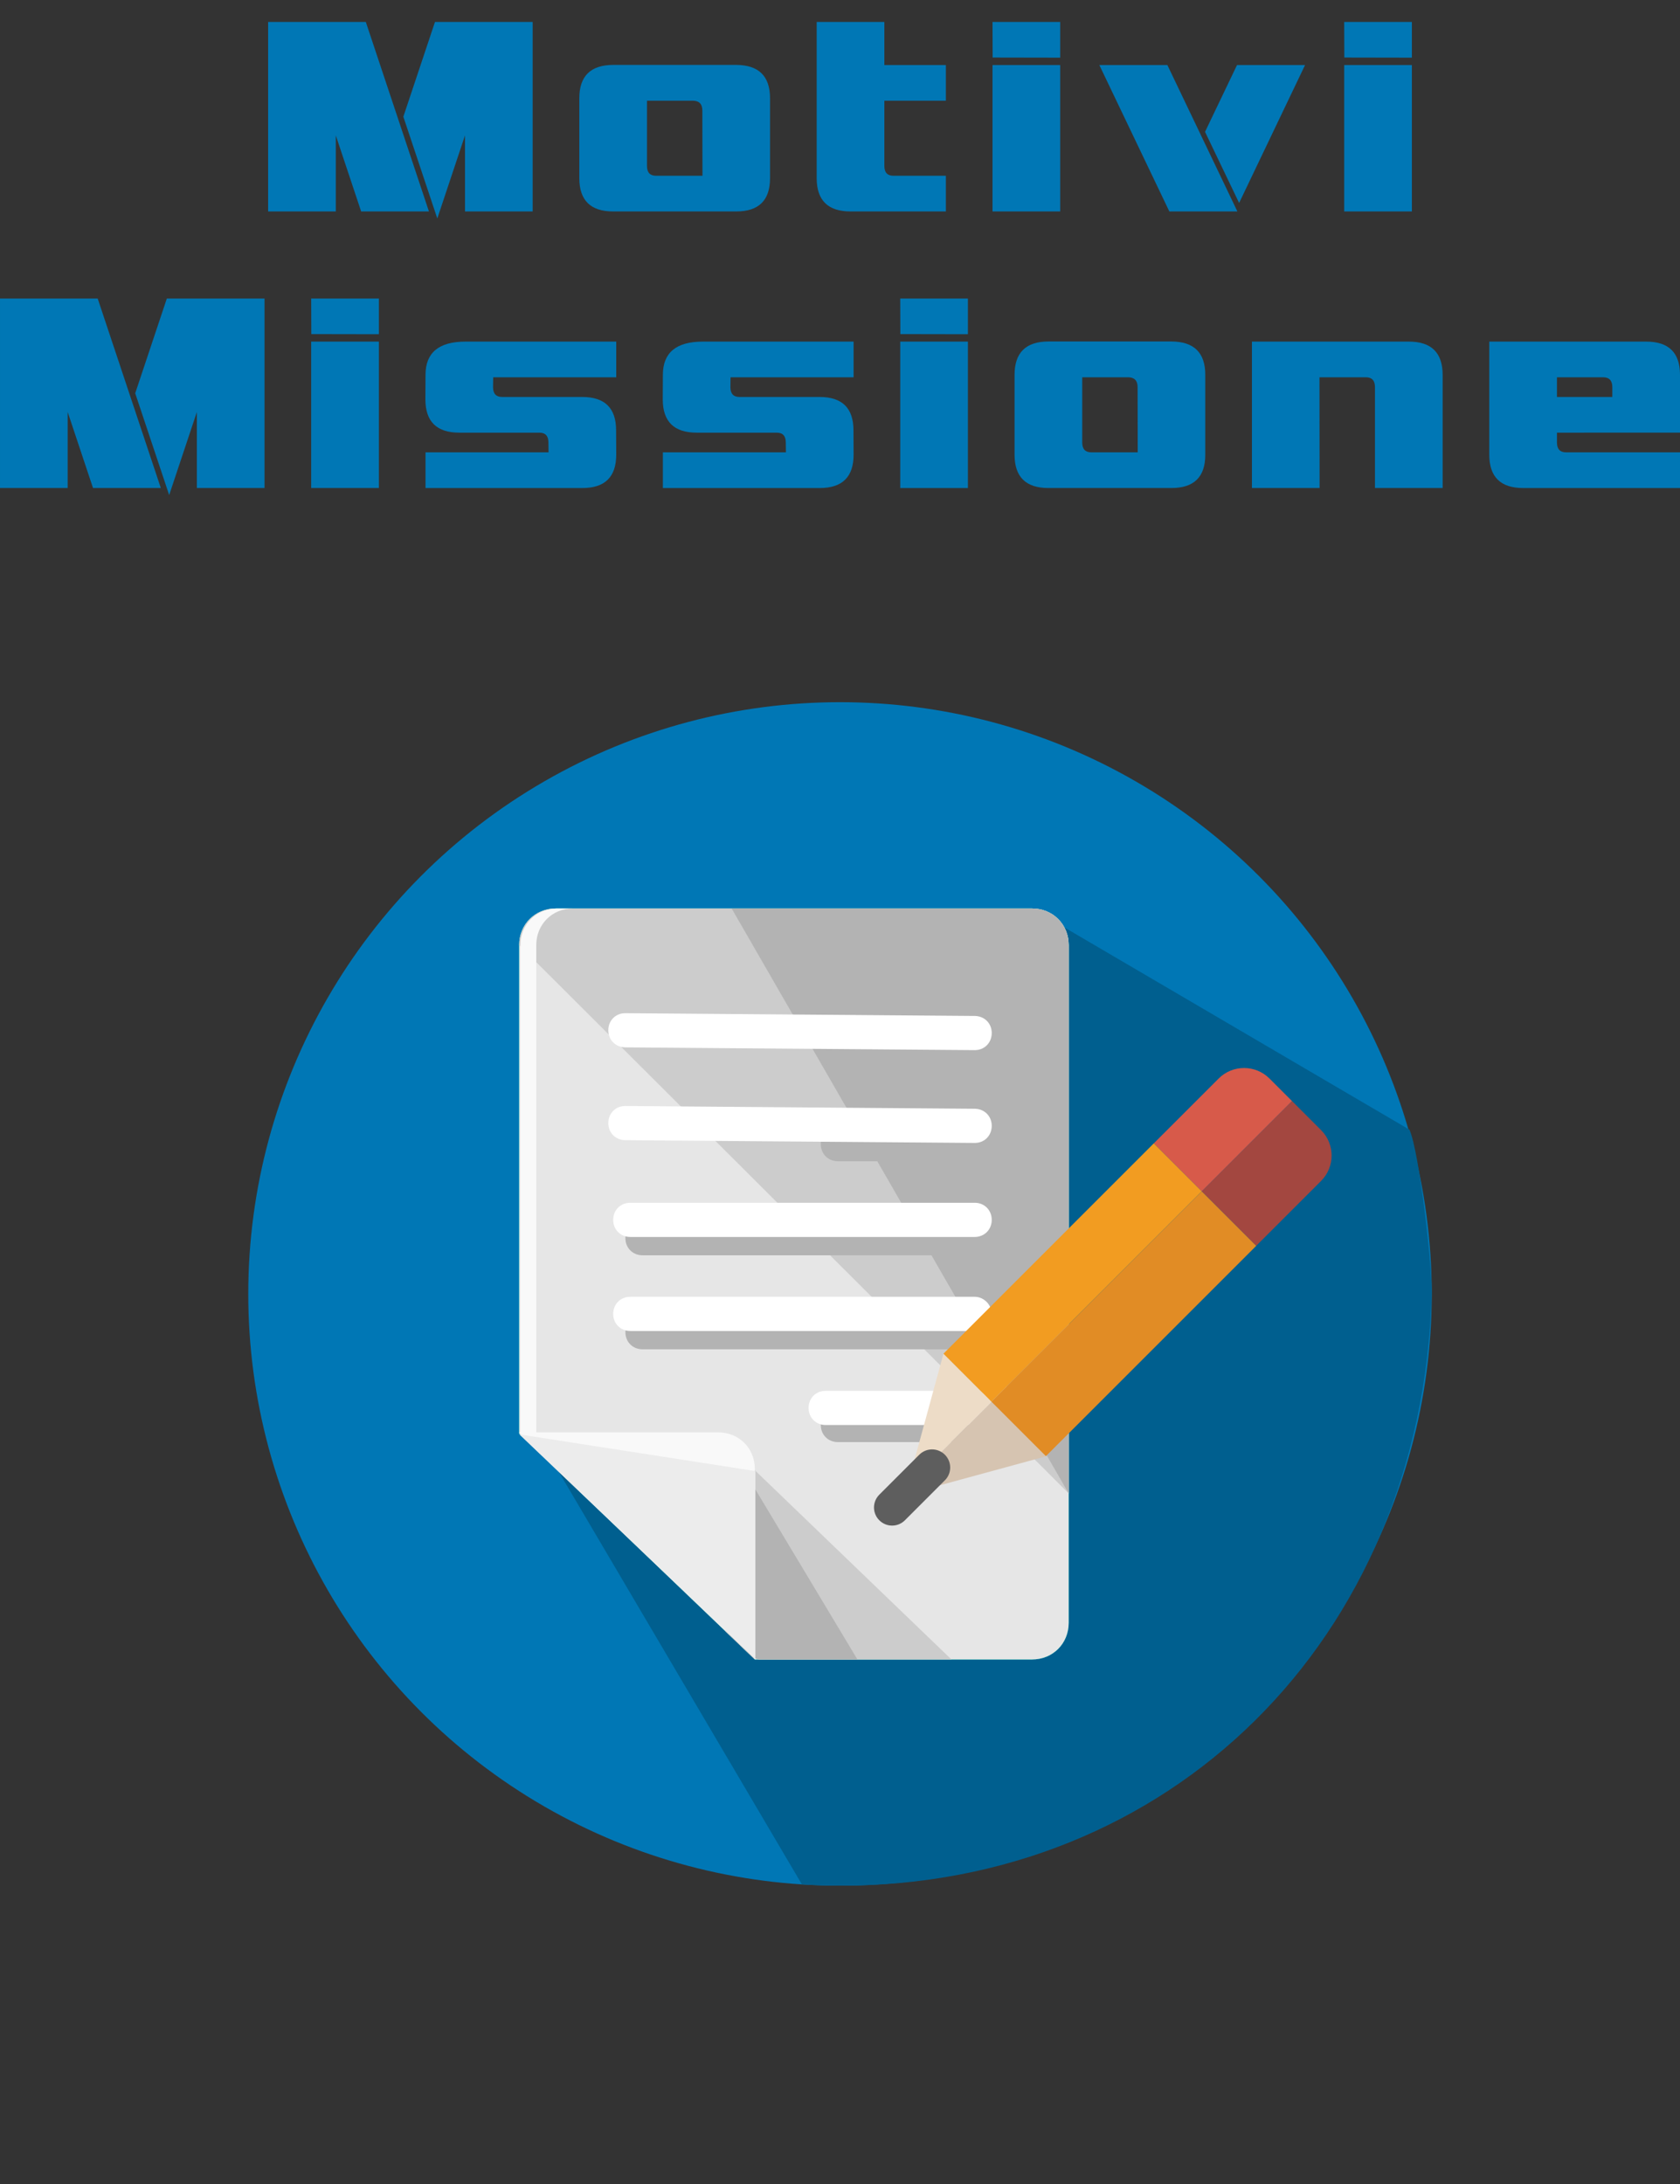 <?xml version="1.0" encoding="UTF-8" standalone="no"?>
<!-- Generator: Adobe Illustrator 19.0.0, SVG Export Plug-In . SVG Version: 6.00 Build 0)  -->

<svg
   version="1.1"
   id="Layer_1"
   x="0px"
   y="0px"
   viewBox="0 0 200 260"
   xml:space="preserve"
   sodipodi:docname="reasons_logo.svg"
   inkscape:version="1.2.1 (9c6d41e410, 2022-07-14, custom)"
   width="200"
   height="260"
   xmlns:inkscape="http://www.inkscape.org/namespaces/inkscape"
   xmlns:sodipodi="http://sodipodi.sourceforge.net/DTD/sodipodi-0.dtd"
   xmlns="http://www.w3.org/2000/svg"
   xmlns:svg="http://www.w3.org/2000/svg"><rect x="0" y="0" width="200" height="260" fill="#333333" stroke="none"/><defs
   id="defs53">










	
	






		
		
		
	
	
	
	
	
	
	

	
	
	
	
	
	











	
	






		
		
		
			
		
		
		
			
		
	
		
		
		
	
			
			
			
			
			
		














</defs><sodipodi:namedview
   id="namedview51"
   pagecolor="#ffffff"
   bordercolor="#000000"
   borderopacity="0.25"
   inkscape:showpageshadow="false"
   inkscape:pageopacity="0.0"
   inkscape:pagecheckerboard="0"
   inkscape:deskcolor="#d1d1d1"
   showgrid="false"
   inkscape:zoom="2.8367136"
   inkscape:cx="30.316772"
   inkscape:cy="217.85774"
   inkscape:window-width="2534"
   inkscape:window-height="1408"
   inkscape:window-x="26"
   inkscape:window-y="0"
   inkscape:window-maximized="1"
   inkscape:current-layer="Layer_1" />







<g
   id="g20">
</g>
<g
   id="g22">
</g>
<g
   id="g24">
</g>
<g
   id="g26">
</g>
<g
   id="g28">
</g>
<g
   id="g30">
</g>
<g
   id="g32">
</g>
<g
   id="g34">
</g>
<g
   id="g36">
</g>
<g
   id="g38">
</g>
<g
   id="g40">
</g>
<g
   id="g42">
</g>
<g
   id="g44">
</g>
<g
   id="g46">
</g>
<g
   id="g48">
</g>
<circle
   style="fill:#0077b5;fill-opacity:1;stroke-width:0.275"
   cx="100"
   cy="154.038"
   r="70.444"
   id="circle2" /><path
   style="fill:#005f8f;fill-opacity:1;stroke-width:0.275"
   d="m 167.792,134.487 -44.93,-26.335 -59.021,62.51 31.622,53.67 c 1.501,0.096 3.013,0.147 4.537,0.15 39.025,0.076 69.236,-29.002 70.444,-70.444 0.085,-2.932 -1.453,-16.898 -2.651,-19.551 z"
   id="path4"
   sodipodi:nodetypes="ccccssc" /><g
   id="g1038"
   transform="matrix(0.115,0,0,0.115,-87.045,72.831)">
</g><g
   id="g1040"
   transform="matrix(0.115,0,0,0.115,-87.045,72.831)">
</g><g
   id="g1042"
   transform="matrix(0.115,0,0,0.115,-87.045,72.831)">
</g><g
   id="g1044"
   transform="matrix(0.115,0,0,0.115,-87.045,72.831)">
</g><g
   id="g1046"
   transform="matrix(0.115,0,0,0.115,-87.045,72.831)">
</g><g
   id="g1048"
   transform="matrix(0.115,0,0,0.115,-87.045,72.831)">
</g><g
   id="g1050"
   transform="matrix(0.115,0,0,0.115,-87.045,72.831)">
</g><g
   id="g1052"
   transform="matrix(0.115,0,0,0.115,-87.045,72.831)">
</g><g
   id="g1054"
   transform="matrix(0.115,0,0,0.115,-87.045,72.831)">
</g><g
   id="g1056"
   transform="matrix(0.115,0,0,0.115,-87.045,72.831)">
</g><g
   id="g1058"
   transform="matrix(0.115,0,0,0.115,-87.045,72.831)">
</g><g
   id="g1060"
   transform="matrix(0.115,0,0,0.115,-87.045,72.831)">
</g><g
   id="g1062"
   transform="matrix(0.115,0,0,0.115,-87.045,72.831)">
</g><g
   id="g1064"
   transform="matrix(0.115,0,0,0.115,-87.045,72.831)">
</g><g
   id="g1066"
   transform="matrix(0.115,0,0,0.115,-87.045,72.831)">
</g><path
   style="fill:#0ee0b8;stroke-width:0.182"
   d="M 122.862,108.152 H 66.167 c -2.471,0 -4.361,1.89 -4.361,4.361 v 58.149 l 28.057,26.894 h 33 c 2.471,0 4.361,-1.89 4.361,-4.361 V 112.514 c 0,-2.471 -1.89,-4.361 -4.361,-4.361 z"
   id="path746" /><path
   style="fill:#e6e6e6;stroke-width:0.182"
   d="M 122.862,108.152 H 66.167 c -2.471,0 -4.361,1.89 -4.361,4.361 v 58.149 l 28.057,26.894 h 33 c 2.471,0 4.361,-1.89 4.361,-4.361 V 112.514 c 0,-2.471 -1.89,-4.361 -4.361,-4.361 z"
   id="path748-6" /><path
   style="fill:#cccccc;stroke-width:0.182"
   d="M 127.223,177.786 V 112.514 c 0,-2.471 -1.89,-4.361 -4.361,-4.361 H 66.167 c -2.471,0 -4.361,1.89 -4.361,4.361"
   id="path750" /><path
   style="fill:#b3b3b3;stroke-width:0.182"
   d="M 127.223,177.786 V 112.514 c 0,-2.471 -1.89,-4.361 -4.361,-4.361 H 87.1"
   id="path752" /><path
   style="fill:#cccccc;stroke-width:0.182"
   d="m 86.228,171.535 v 21.806 c 0,0.291 0,0.581 0.145,0.872 l 3.344,3.198 c 0.291,0 0.436,0.145 0.727,0.145 H 113.267 Z"
   id="path754-7" /><path
   style="fill:#b3b3b3;stroke-width:0.182"
   d="m 86.228,171.535 v 21.806 c 0,0.291 0,0.581 0.145,0.872 l 3.344,3.198 c 0.291,0 0.436,0.145 0.727,0.145 H 102.074 L 88.99,175.751 Z"
   id="path756" /><path
   style="fill:#f9f9f9;stroke-width:0.182"
   d="m 89.862,197.411 v 0 -22.533 c 0,-2.471 -1.89,-4.361 -4.361,-4.361 H 61.806 Z"
   id="path758" /><polyline
   style="fill:#ececec"
   points="66,344 220.4,491.2 220.4,491.2 220.4,368 "
   id="polyline760"
   transform="matrix(0.182,0,0,0.182,49.812,108.152)" /><path
   style="fill:#f9f9f9;stroke-width:0.182"
   d="m 63.841,170.663 v 0 -58.149 c 0,-2.471 1.89,-4.361 4.361,-4.361 h -1.89 c -2.471,0 -4.361,1.89 -4.361,4.361 v 58.149 0 z"
   id="path762" /><path
   style="fill:#b3b3b3;stroke-width:0.182"
   d="M 99.748,127.196 H 117.483 c 1.163,0 2.035,-0.872 2.035,-2.035 0,-1.163 -0.872,-2.035 -2.035,-2.035 H 99.748 c -1.163,0 -2.035,0.872 -2.035,2.035 -0.145,1.018 0.872,2.035 2.035,2.035 z"
   id="path766-5" /><path
   style="fill:#b3b3b3;stroke-width:0.182"
   d="M 117.338,134.174 H 99.748 c -1.163,0 -2.035,0.872 -2.035,2.035 0,1.163 0.872,2.035 2.035,2.035 H 117.483 c 1.163,0 2.035,-0.872 2.035,-2.035 0,-1.163 -1.018,-2.035 -2.181,-2.035 z"
   id="path768" /><path
   style="fill:#b3b3b3;stroke-width:0.182"
   d="M 117.338,145.368 H 76.488 c -1.163,0 -2.035,0.872 -2.035,2.035 0,1.163 0.872,2.035 2.035,2.035 h 40.995 c 1.163,0 2.035,-0.872 2.035,-2.035 0,-1.163 -1.018,-2.035 -2.181,-2.035 z"
   id="path770" /><path
   style="fill:#b3b3b3;stroke-width:0.182"
   d="M 117.338,156.561 H 76.488 c -1.163,0 -2.035,0.872 -2.035,2.035 0,1.163 0.872,2.035 2.035,2.035 h 40.995 c 1.163,0 2.035,-0.872 2.035,-2.035 0,-1.163 -1.018,-2.035 -2.181,-2.035 z"
   id="path772-3" /><path
   style="fill:#b3b3b3;stroke-width:0.182"
   d="M 117.338,167.61 H 99.748 c -1.163,0 -2.035,0.872 -2.035,2.035 0,1.163 0.872,2.035 2.035,2.035 H 117.483 c 1.163,0 2.035,-0.872 2.035,-2.035 0,-1.163 -1.018,-2.035 -2.181,-2.035 z"
   id="path774" /><path
   style="fill:#ffffff;stroke-width:0.182"
   d="m 74.453,124.688 41.576,0.328 c 1.163,0.009 2.035,-0.872 2.035,-2.035 0,-1.163 -0.872,-2.026 -2.035,-2.035 l -41.576,-0.328 c -1.163,-0.009 -2.035,0.872 -2.035,2.035 0,1.163 0.872,2.026 2.035,2.035 z"
   id="path780"
   sodipodi:nodetypes="sssssss" /><path
   style="fill:#ffffff;stroke-width:0.182"
   d="m 116.029,131.994 -41.576,-0.328 c -1.163,-0.009 -2.035,0.872 -2.035,2.035 0,1.163 0.872,2.026 2.035,2.035 l 41.576,0.328 c 1.163,0.009 2.035,-0.872 2.035,-2.035 0,-1.163 -0.872,-2.026 -2.035,-2.035 z"
   id="path782"
   sodipodi:nodetypes="sssssss" /><path
   style="fill:#ffffff;stroke-width:0.182"
   d="M 116.029,143.187 H 75.034 c -1.163,0 -2.035,0.872 -2.035,2.035 0,1.163 0.872,2.035 2.035,2.035 h 40.995 c 1.163,0 2.035,-0.872 2.035,-2.035 0,-1.163 -0.872,-2.035 -2.035,-2.035 z"
   id="path784" /><path
   style="fill:#ffffff;stroke-width:0.182"
   d="M 116.029,154.381 H 75.034 c -1.163,0 -2.035,0.872 -2.035,2.035 0,1.163 0.872,2.035 2.035,2.035 h 40.995 c 1.163,0 2.035,-0.872 2.035,-2.035 0,-1.018 -0.872,-2.035 -2.035,-2.035 z"
   id="path786" /><path
   style="fill:#ffffff;stroke-width:0.182"
   d="M 116.029,165.575 H 98.294 c -1.163,0 -2.035,0.872 -2.035,2.035 0,1.163 0.872,2.035 2.035,2.035 h 17.735 c 1.163,0 2.035,-0.872 2.035,-2.035 0,-1.018 -0.872,-2.035 -2.035,-2.035 z"
   id="path788" /><polygon
   style="fill:#eddcc7"
   points="34.205,56.511 38.852,51.865 36.201,49.214 36.194,49.222 "
   id="polygon885"
   transform="matrix(2.156,0,0,2.156,34.275,55.058)" /><path
   style="fill:#d75a4a;stroke-width:2.156"
   d="m 153.816,131.085 -2.688,-2.688 c -1.671,-1.671 -4.381,-1.671 -6.051,0 l -7.722,7.72 5.715,5.715 z"
   id="path887" /><rect
   x="193.372"
   y="-0.874"
   transform="rotate(45)"
   style="fill:#f29c21;stroke-width:2.156"
   width="8.082"
   height="35.406"
   id="rect889" /><polygon
   style="fill:#d6c4b1"
   points="41.858,54.871 38.852,51.865 34.205,56.511 34.072,57 41.85,54.879 "
   id="polygon891"
   transform="matrix(2.156,0,0,2.156,34.275,55.058)" /><path
   style="fill:#a34740;stroke-width:2.156"
   d="m 149.549,148.311 7.722,-7.722 c 1.671,-1.671 1.671,-4.381 0,-6.051 l -3.454,-3.454 -10.747,10.747 z"
   id="path893" /><rect
   x="-210.62"
   y="-34.535"
   transform="rotate(-135)"
   style="fill:#e18c25;stroke-width:2.156"
   width="9.164"
   height="35.406"
   id="rect895" /><path
   style="fill:#5e5e5e;stroke-width:2.156"
   d="m 106.203,181.619 c -0.552,0 -1.104,-0.211 -1.524,-0.632 -0.843,-0.843 -0.843,-2.205 0,-3.048 l 4.758,-4.758 c 0.843,-0.843 2.205,-0.843 3.048,0 0.843,0.843 0.843,2.205 0,3.048 l -4.758,4.758 c -0.42,0.42 -0.972,0.632 -1.524,0.632 z"
   id="path897" /><path
   d="m 11.63,35.541 7.514,22.557 H 11.074 L 8.056,49.046 v 9.052 H 2.2027083e-4 V 35.541 Z m 11.806,13.505 -3.296,9.887 -4.043,-12.114 3.764,-11.279 h 11.63 v 22.557 h -8.056 z"
   id="path2043"
   style="font-size:29.998px;font-family:Interceptor;-inkscape-font-specification:Interceptor;letter-spacing:4.821px;fill:#0077b5;stroke-width:0.804;stroke-linecap:round;stroke-linejoin:round" /><path
   d="m 45.103,35.541 v 4.248 l -8.042,-0.015 -0.015,-4.233 z m 0,5.127 V 58.098 H 37.046 V 40.667 Z"
   id="path2040"
   style="font-size:29.998px;font-family:Interceptor;-inkscape-font-specification:Interceptor;letter-spacing:4.821px;fill:#0077b5;stroke-width:0.804;stroke-linecap:round;stroke-linejoin:round" /><path
   d="m 54.67,51.507 q -4.013,0 -4.028,-3.94 l 0.015,-2.944 q 0,-3.955 4.761,-3.955 H 73.36 v 4.248 H 58.712 l -0.015,1.172 q 0,1.172 1.084,1.172 h 9.536 q 4.013,0 4.028,3.94 l 0.015,2.93 q 0,3.97 -4.028,3.97 H 50.656 v -4.248 h 14.648 l -0.015,-1.172 q 0,-1.172 -1.084,-1.172 z"
   id="path2037"
   style="font-size:29.998px;font-family:Interceptor;-inkscape-font-specification:Interceptor;letter-spacing:4.821px;fill:#0077b5;stroke-width:0.804;stroke-linecap:round;stroke-linejoin:round" /><path
   d="m 82.927,51.507 q -4.013,0 -4.028,-3.94 l 0.015,-2.944 q 0,-3.955 4.761,-3.955 h 17.943 v 4.248 H 86.97 l -0.015,1.172 q 0,1.172 1.084,1.172 h 9.536 q 4.013,0 4.028,3.94 l 0.015,2.93 q 0,3.97 -4.028,3.97 H 78.914 v -4.248 h 14.648 l -0.015,-1.172 q 0,-1.172 -1.084,-1.172 z"
   id="path2034"
   style="font-size:29.998px;font-family:Interceptor;-inkscape-font-specification:Interceptor;letter-spacing:4.821px;fill:#0077b5;stroke-width:0.804;stroke-linecap:round;stroke-linejoin:round" /><path
   d="m 115.227,35.541 v 4.248 l -8.042,-0.015 -0.015,-4.233 z m 0,5.127 v 17.431 h -8.056 V 40.667 Z"
   id="path2031"
   style="font-size:29.998px;font-family:Interceptor;-inkscape-font-specification:Interceptor;letter-spacing:4.821px;fill:#0077b5;stroke-width:0.804;stroke-linecap:round;stroke-linejoin:round" /><path
   d="m 124.809,58.098 q -4.013,0 -4.028,-3.94 v -9.536 q 0,-3.955 4.028,-3.97 h 14.633 q 4.043,0.015 4.043,3.97 v 9.521 q 0,3.955 -4.028,3.955 z m 4.028,-13.183 v 7.763 q 0,1.172 1.084,1.172 h 5.522 l -0.015,-7.763 q 0,-1.157 -1.113,-1.172 z"
   id="path2028"
   style="font-size:29.998px;font-family:Interceptor;-inkscape-font-specification:Interceptor;letter-spacing:4.821px;fill:#0077b5;stroke-width:0.804;stroke-linecap:round;stroke-linejoin:round" /><path
   d="m 157.095,58.098 h -8.056 V 40.667 h 18.676 q 4.013,0 4.028,3.94 v 13.491 h -8.056 V 46.087 q 0,-1.172 -1.084,-1.172 h -5.522 z"
   id="path2025"
   style="font-size:29.998px;font-family:Interceptor;-inkscape-font-specification:Interceptor;letter-spacing:4.821px;fill:#0077b5;stroke-width:0.804;stroke-linecap:round;stroke-linejoin:round" /><path
   d="m 185.352,51.507 v 1.172 q 0,1.172 1.084,1.172 H 200 v 4.248 h -18.676 q -4.013,0 -4.028,-3.94 V 40.667 h 18.676 q 4.028,0 4.028,3.955 v 6.884 z m 6.591,-5.42 q 0,-1.172 -1.099,-1.172 h -5.493 v 2.344 h 6.591 z"
   id="path2022"
   style="font-size:29.998px;font-family:Interceptor;-inkscape-font-specification:Interceptor;letter-spacing:4.821px;fill:#0077b5;stroke-width:0.804;stroke-linecap:round;stroke-linejoin:round" /><path
   d="M 43.55,2.616 51.064,25.173 H 42.993 L 39.976,16.121 v 9.052 H 31.92 V 2.616 Z M 55.356,16.121 52.06,26.008 48.017,13.894 51.782,2.616 H 63.412 V 25.173 H 55.356 Z"
   id="path1926"
   style="font-size:29.998px;font-family:Interceptor;-inkscape-font-specification:Interceptor;letter-spacing:4.821px;fill:#0077b5;stroke-width:0.804;stroke-linecap:round;stroke-linejoin:round" /><path
   d="m 72.994,25.173 q -4.013,0 -4.028,-3.94 v -9.536 q 0,-3.955 4.028,-3.97 h 14.633 q 4.043,0.015 4.043,3.97 v 9.521 q 0,3.955 -4.028,3.955 z m 4.028,-13.183 v 7.763 q 0,1.172 1.084,1.172 h 5.522 l -0.015,-7.763 q 0,-1.157 -1.113,-1.172 z"
   id="path1923"
   style="font-size:29.998px;font-family:Interceptor;-inkscape-font-specification:Interceptor;letter-spacing:4.821px;fill:#0077b5;stroke-width:0.804;stroke-linecap:round;stroke-linejoin:round" /><path
   d="m 105.28,7.742 h 7.324 v 4.248 h -7.324 v 7.763 q 0,1.172 1.084,1.172 h 6.24 v 4.248 h -11.352 q -4.013,0 -4.028,-3.94 V 2.616 h 8.056 z"
   id="path1920"
   style="font-size:29.998px;font-family:Interceptor;-inkscape-font-specification:Interceptor;letter-spacing:4.821px;fill:#0077b5;stroke-width:0.804;stroke-linecap:round;stroke-linejoin:round" /><path
   d="m 126.213,2.616 v 4.248 l -8.042,-0.015 -0.015,-4.233 z m 0,5.127 V 25.173 h -8.056 V 7.742 Z"
   id="path1917"
   style="font-size:29.998px;font-family:Interceptor;-inkscape-font-specification:Interceptor;letter-spacing:4.821px;fill:#0077b5;stroke-width:0.804;stroke-linecap:round;stroke-linejoin:round" /><path
   d="m 147.308,25.173 h -8.1 L 130.873,7.742 h 8.1 z m -3.852,-9.477 3.808,-7.954 h 8.1 l -7.851,16.42 z"
   id="path1914"
   style="font-size:29.998px;font-family:Interceptor;-inkscape-font-specification:Interceptor;letter-spacing:4.821px;fill:#0077b5;stroke-width:0.804;stroke-linecap:round;stroke-linejoin:round" /><path
   d="m 168.081,2.616 v 4.248 l -8.042,-0.015 -0.015,-4.233 z m 0,5.127 V 25.173 h -8.056 V 7.742 Z"
   id="path1911"
   style="font-size:29.998px;font-family:Interceptor;-inkscape-font-specification:Interceptor;letter-spacing:4.821px;fill:#0077b5;stroke-width:0.804;stroke-linecap:round;stroke-linejoin:round" /></svg>
